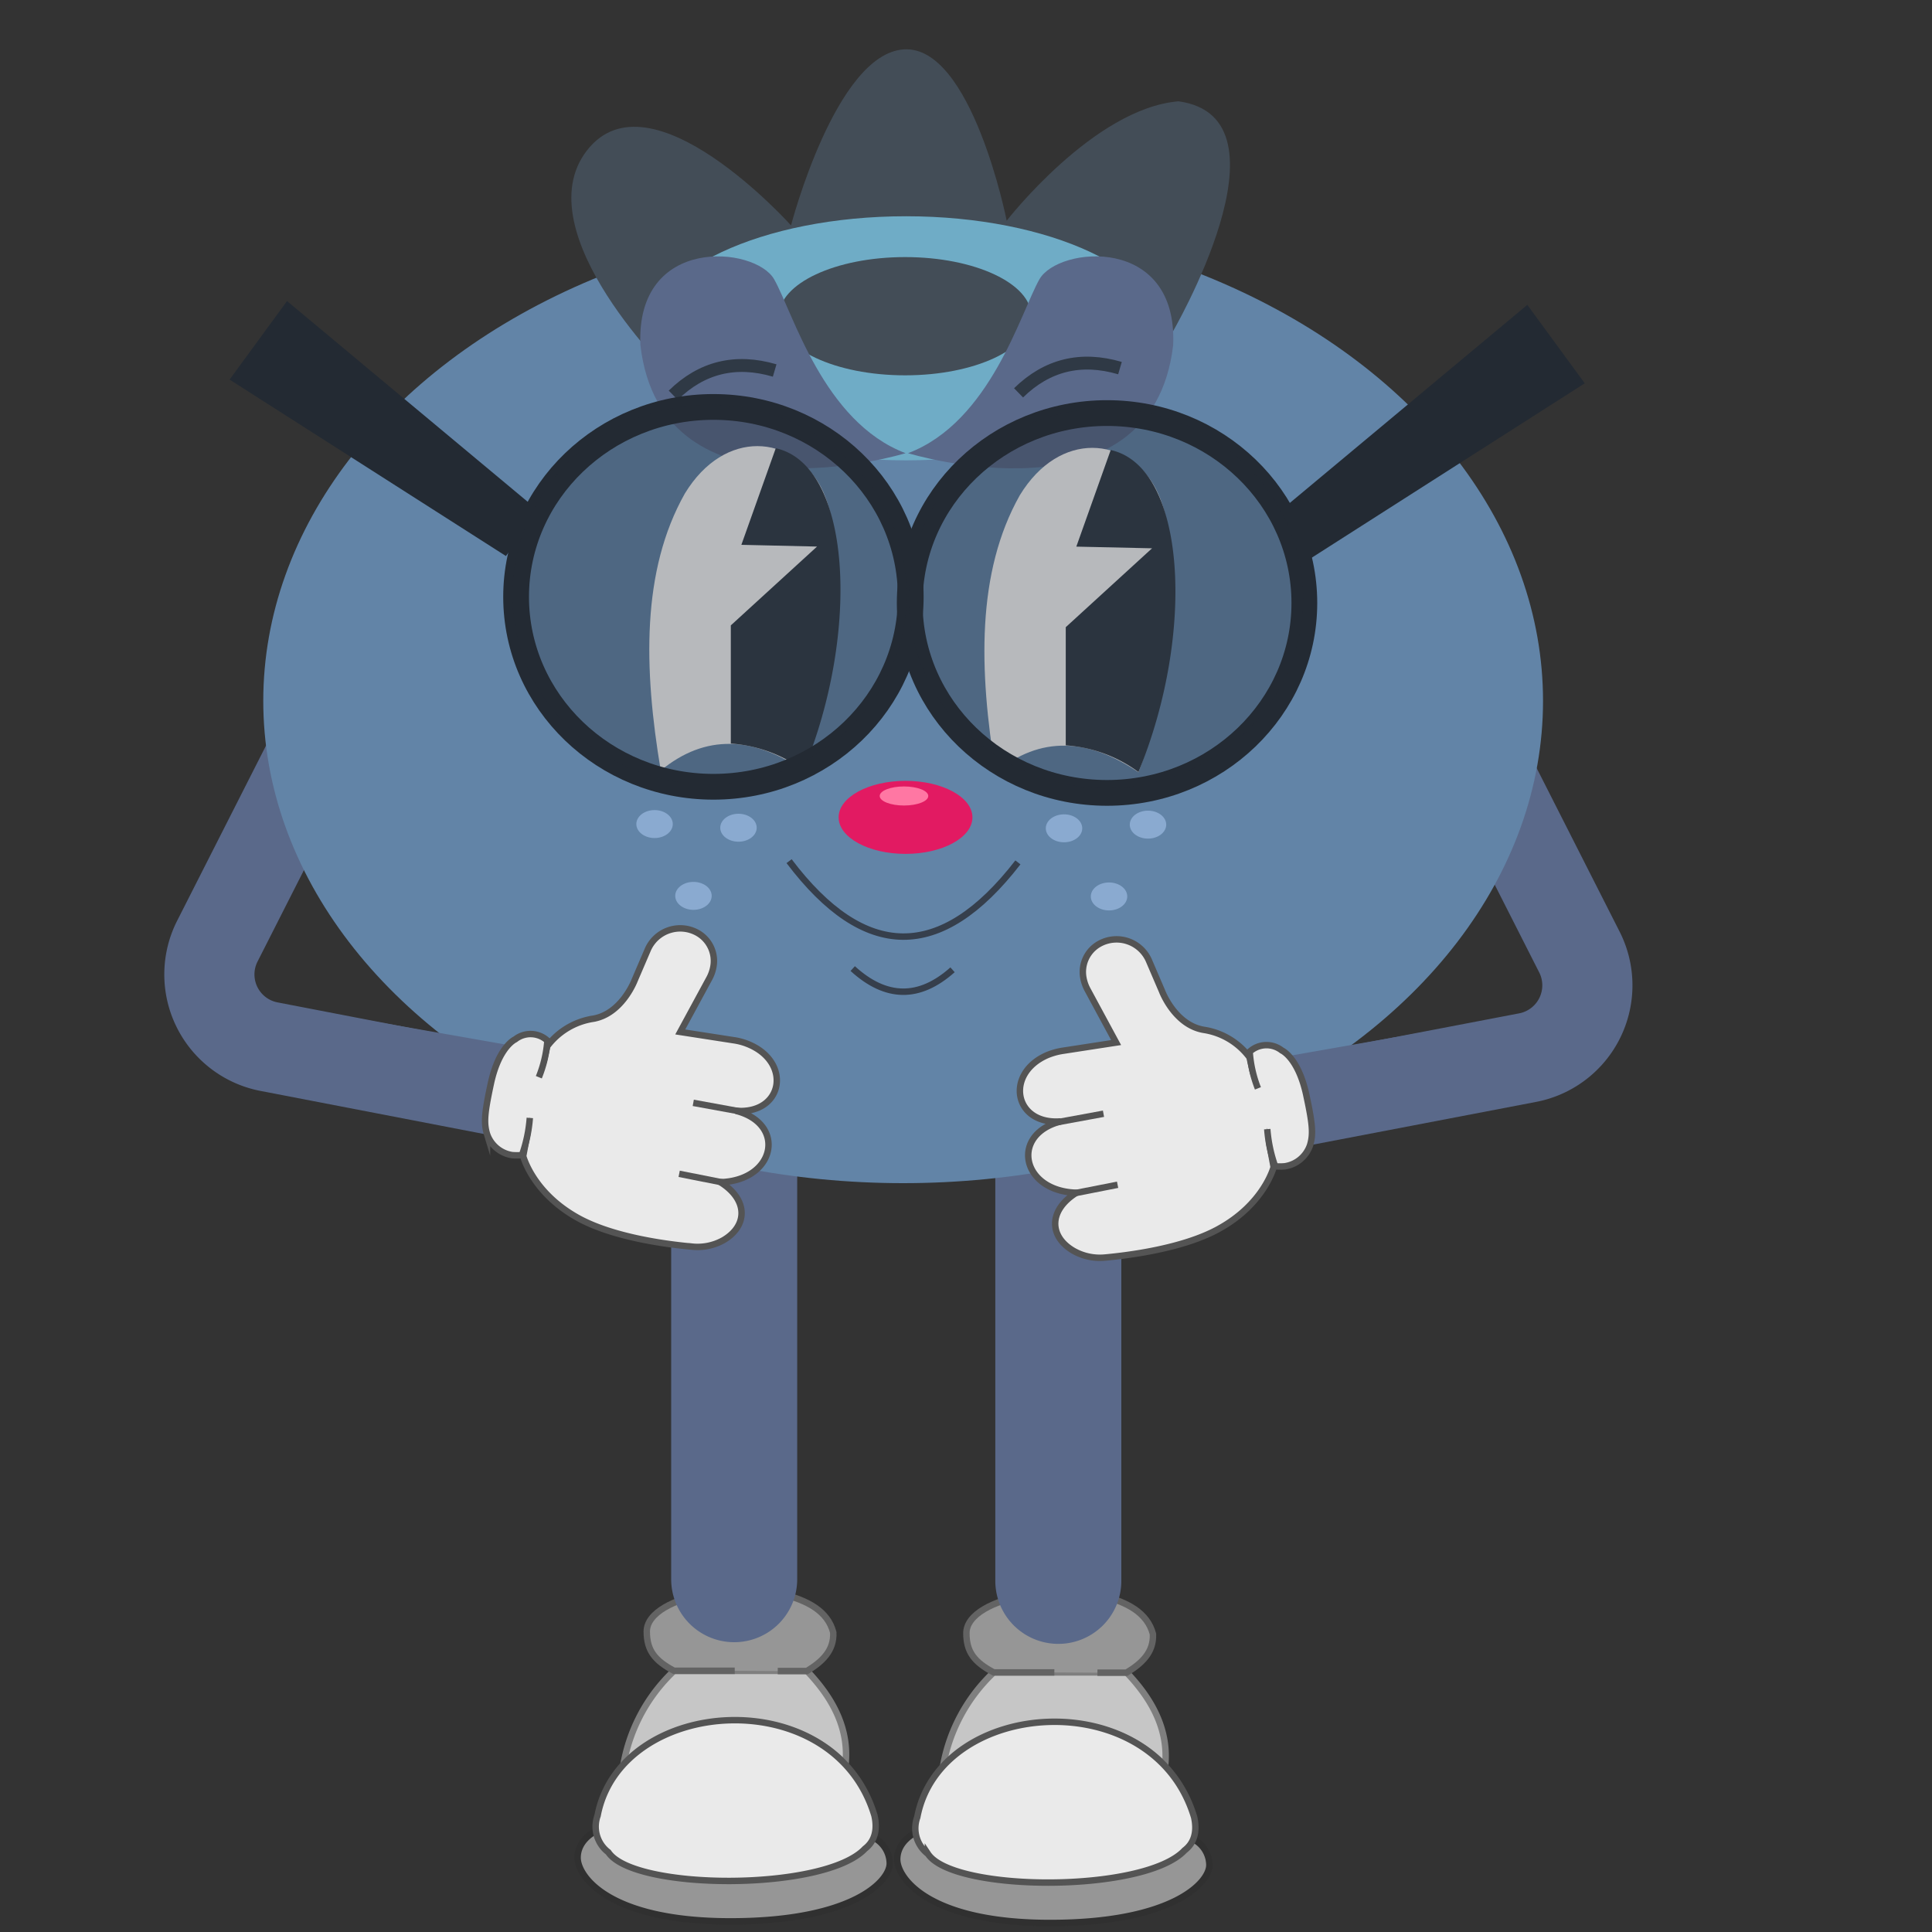 <svg xmlns="http://www.w3.org/2000/svg" viewBox="0 0 300 300"><rect x="0" y="0" width="300" height="300" fill="#333333" stroke="none"/><defs><style>.cls-1{fill:#c6c6c6;stroke:#7f7f7f;}.cls-1,.cls-13,.cls-15,.cls-18,.cls-2,.cls-3,.cls-4,.cls-5,.cls-8{stroke-miterlimit:10;}.cls-2,.cls-3{fill:#969696;}.cls-2{stroke:#636363;}.cls-3{stroke:#303030;}.cls-4{fill:#eaeaea;stroke:#545454;}.cls-13,.cls-15,.cls-18,.cls-5,.cls-8{fill:none;}.cls-5,.cls-8{stroke:#5a698a;}.cls-5{stroke-width:14px;}.cls-6{fill:#5a698a;}.cls-7{fill:#6284a7;}.cls-8{stroke-width:11px;}.cls-9{fill:#434d57;}.cls-10{fill:#6facc6;}.cls-11{fill:#e21a62;}.cls-12{fill:#8aaad0;}.cls-13{stroke:#363f4c;}.cls-14{fill:#ff77a3;}.cls-15{stroke:#2f3945;stroke-width:2px;}.cls-16{fill:#fcfcfc;}.cls-17{fill:#2f3945;}.cls-18{stroke:#232a33;stroke-width:4px;}.cls-19,.cls-20{fill:#232a33;}.cls-20{opacity:0.32;}</style></defs><g id="arandano"><path class="cls-1" d="M96.81,274c9.55-9.31,26.37-8.7,34.48,0,.55-5.22-1.63-10-6-14.55H104.66A26.29,26.29,0,0,0,96.81,274Z"/><path class="cls-2" d="M114.09,259.44h-9.43c-3-1.59-4.23-3.18-4.23-6.1s4.32-5.07,9.18-5.86H121.2c4.24,1,7.33,2.71,8.19,6,.13,2.85-1.73,4.55-4.09,6h-4.53"/><path class="cls-3" d="M92.54,284.32s-2.85,1.28-2.85,4.15,4.8,9.88,23.74,9.88,24.73-6.22,24.73-9a4.55,4.55,0,0,0-2.49-4"/><path class="cls-4" d="M92.79,281.94c3.54-18.6,36.75-20.92,43,0,.5,2.24,0,4-1.48,5.13-6.22,6.64-35.89,6.52-39.85.54A5,5,0,0,1,92.79,281.94Z"/><path class="cls-1" d="M146.44,274.24c9.55-9.31,26.37-8.7,34.48,0,.55-5.21-1.63-10-6-14.55H154.3A26.34,26.34,0,0,0,146.44,274.24Z"/><path class="cls-2" d="M163.72,259.69H154.3c-3-1.59-4.24-3.17-4.24-6.1s4.32-5.07,9.18-5.86h11.59c4.24,1,7.33,2.72,8.2,6,.13,2.85-1.74,4.56-4.1,6h-4.52"/><path class="cls-3" d="M142.17,284.57s-2.85,1.28-2.85,4.15,4.8,9.88,23.74,9.88,24.73-6.22,24.73-9a4.55,4.55,0,0,0-2.48-4"/><path class="cls-4" d="M142.43,282.19c3.53-18.6,36.74-20.92,43,0,.49,2.24,0,4-1.49,5.13-6.22,6.65-35.89,6.52-39.85.55A5,5,0,0,1,142.43,282.19Z"/><path class="cls-5" d="M55.13,104,33.75,146.14a11.42,11.42,0,0,0,8,16.38l41.5,8"/><path class="cls-6" d="M114,255h0a9.78,9.78,0,0,1-9.78-9.78v-89.5h19.57v89.5A9.78,9.78,0,0,1,114,255Z"/><path class="cls-6" d="M164.34,255.26h0a9.79,9.79,0,0,1-9.79-9.79V156h19.57v89.49A9.78,9.78,0,0,1,164.34,255.26Z"/><path class="cls-5" d="M223.87,105.68l21.38,42.15a11.43,11.43,0,0,1-8,16.39l-41.51,7.95"/><ellipse class="cls-7" cx="140.24" cy="108.84" rx="99.36" ry="74.88"/><line class="cls-8" x1="45.31" y1="161.95" x2="93.56" y2="170.43"/><path class="cls-9" d="M104.74,58.76S81.29,36.13,91.13,23.38,122.83,35,122.83,35s6.92-26.6,17.49-27.33,16,26.6,16,26.6S169.84,16.82,183,15.73c18.59,2.55-1.09,36.13-1.09,36.13Z"/><ellipse class="cls-10" cx="140.69" cy="52.53" rx="40.45" ry="18.95"/><ellipse class="cls-9" cx="140.55" cy="49.1" rx="19.6" ry="9.18"/><path class="cls-6" d="M140.62,70.37c-12.78-4.83-17.49-21.86-20.41-27s-21.5-6.92-20.77,10.21C102.72,82,140.62,70.37,140.62,70.37Z"/><path class="cls-6" d="M141,70.37c12.77-4.82,17.49-21.86,20.4-27s21.5-6.93,20.77,10.2C178.86,82,141,70.37,141,70.37Z"/><ellipse class="cls-11" cx="140.61" cy="126.92" rx="10.39" ry="5.67"/><ellipse class="cls-12" cx="101.64" cy="127.96" rx="2.83" ry="2.17"/><ellipse class="cls-12" cx="107.68" cy="139.11" rx="2.83" ry="2.17"/><ellipse class="cls-12" cx="114.67" cy="128.53" rx="2.83" ry="2.17"/><ellipse class="cls-12" cx="178.26" cy="128.05" rx="2.83" ry="2.17"/><ellipse class="cls-12" cx="172.21" cy="139.2" rx="2.83" ry="2.17"/><ellipse class="cls-12" cx="165.22" cy="128.62" rx="2.83" ry="2.17"/><path class="cls-13" d="M122.53,133.72c11.68,15.45,23.51,15.73,35.53.19"/><path class="cls-13" d="M132.41,150.4q7.76,7.09,15.5.19"/><ellipse class="cls-14" cx="140.37" cy="123.6" rx="3.77" ry="1.48"/><path class="cls-4" d="M89.89,189.2c5.52,3,13.92,4.05,17.52,4.37a8.22,8.22,0,0,0,4.93-1c3.78-2.22,3.87-6.28-.48-9,8.56-.27,10.3-9.06,2.42-11.08,7.3.56,8.73-7.47,2-10.31a9.42,9.42,0,0,0-2.39-.66l-8.26-1.28L110.1,152a6,6,0,0,0,.68-1.92,5,5,0,0,0-2.54-5.26,5.49,5.49,0,0,0-7.69,2.73l-2,4.66s-2,5.31-6.57,6a11,11,0,0,0-7,4.24l-.48,2.08A5.3,5.3,0,0,1,82,167.93l-2.91,1.64L81,172.15a4.89,4.89,0,0,1,.9,3.84l-.66,3.53S82.7,185.28,89.89,189.2Z"/><line class="cls-4" x1="107.65" y1="171.25" x2="114.88" y2="172.57"/><line class="cls-4" x1="105.46" y1="182.27" x2="112.58" y2="183.68"/><path class="cls-4" d="M83.67,167.27A18.91,18.91,0,0,0,85,161.59a3.86,3.86,0,0,0-5-.2s-2.48,1.07-3.74,6.68c-1,4.64-1.17,6.24-.64,8a4.92,4.92,0,0,0,3.92,3.3,10.72,10.72,0,0,0,1.51,0,22.33,22.33,0,0,0,1.22-5.78"/><line class="cls-8" x1="233.69" y1="163.65" x2="185.44" y2="172.13"/><path class="cls-4" d="M189.11,190.89c-5.52,3-13.92,4.05-17.52,4.38a8.3,8.3,0,0,1-4.93-1.06c-3.78-2.22-3.87-6.28.48-9-8.57-.26-10.3-9.06-2.42-11.08-7.3.57-8.73-7.46-2.06-10.31a10.55,10.55,0,0,1,2.4-.66l8.25-1.27-4.42-8.18a6.21,6.21,0,0,1-.67-1.91,5,5,0,0,1,2.54-5.27,5.48,5.48,0,0,1,7.69,2.74l2,4.66s2,5.31,6.57,6a10.92,10.92,0,0,1,7,4.24l.48,2.08a5.28,5.28,0,0,0,2.54,3.38l2.91,1.64L198,173.84a4.92,4.92,0,0,0-.89,3.84l.66,3.54S196.3,187,189.11,190.89Z"/><line class="cls-4" x1="171.35" y1="172.94" x2="164.12" y2="174.27"/><line class="cls-4" x1="173.54" y1="183.97" x2="166.42" y2="185.37"/><path class="cls-4" d="M195.33,169a19,19,0,0,1-1.28-5.69,3.85,3.85,0,0,1,5-.19s2.47,1.07,3.74,6.68c1,4.63,1.17,6.23.64,8a4.91,4.91,0,0,1-3.92,3.3,8.37,8.37,0,0,1-1.51,0,22.34,22.34,0,0,1-1.22-5.77"/><path class="cls-15" d="M158.16,61c4.41-4.31,9.64-5.63,15.75-3.84"/><path class="cls-16" d="M154.61,119.92c6.95-5.73,14.38-5.29,22.17,0,6-15.72,6.95-36.07,2.67-44.08s-14.88-9.14-21.1,1.07C151.61,88.88,152,104.06,154.61,119.92Z"/><path class="cls-17" d="M178.89,85.14l-11.76-.26,5.34-15c11.76,2.6,13.2,28.44,4.31,50a21.45,21.45,0,0,0-11.29-4.14l0-18.35Z"/><path class="cls-15" d="M104.54,61.37c4.4-4.31,9.64-5.63,15.75-3.84"/><path class="cls-16" d="M102.6,119.65c6.94-5.73,14.38-5.3,22.17,0,6-15.73,6.94-36.07,2.67-44.08s-14.89-9.14-21.1,1.07C99.59,88.61,99.94,103.78,102.6,119.65Z"/><path class="cls-17" d="M126.87,84.87l-11.75-.27,5.34-15c11.76,2.61,13.2,28.45,4.31,50a21.48,21.48,0,0,0-11.29-4.14l0-18.35Z"/><g id="LENTES"><ellipse class="cls-18" cx="171.9" cy="93.63" rx="30.64" ry="29.49"/><ellipse class="cls-18" cx="110.78" cy="92.68" rx="30.64" ry="29.49"/><polygon class="cls-19" points="83.67 79.36 78.56 86.34 35.65 58.94 44.57 46.75 83.67 79.36"/><polygon class="cls-19" points="198.06 79.95 203.17 86.93 246.08 59.52 237.16 47.34 198.06 79.95"/></g><ellipse class="cls-20" cx="171.74" cy="92.92" rx="30.64" ry="29.49"/><ellipse class="cls-20" cx="110.18" cy="92.34" rx="30.64" ry="29.49"/></g></svg>